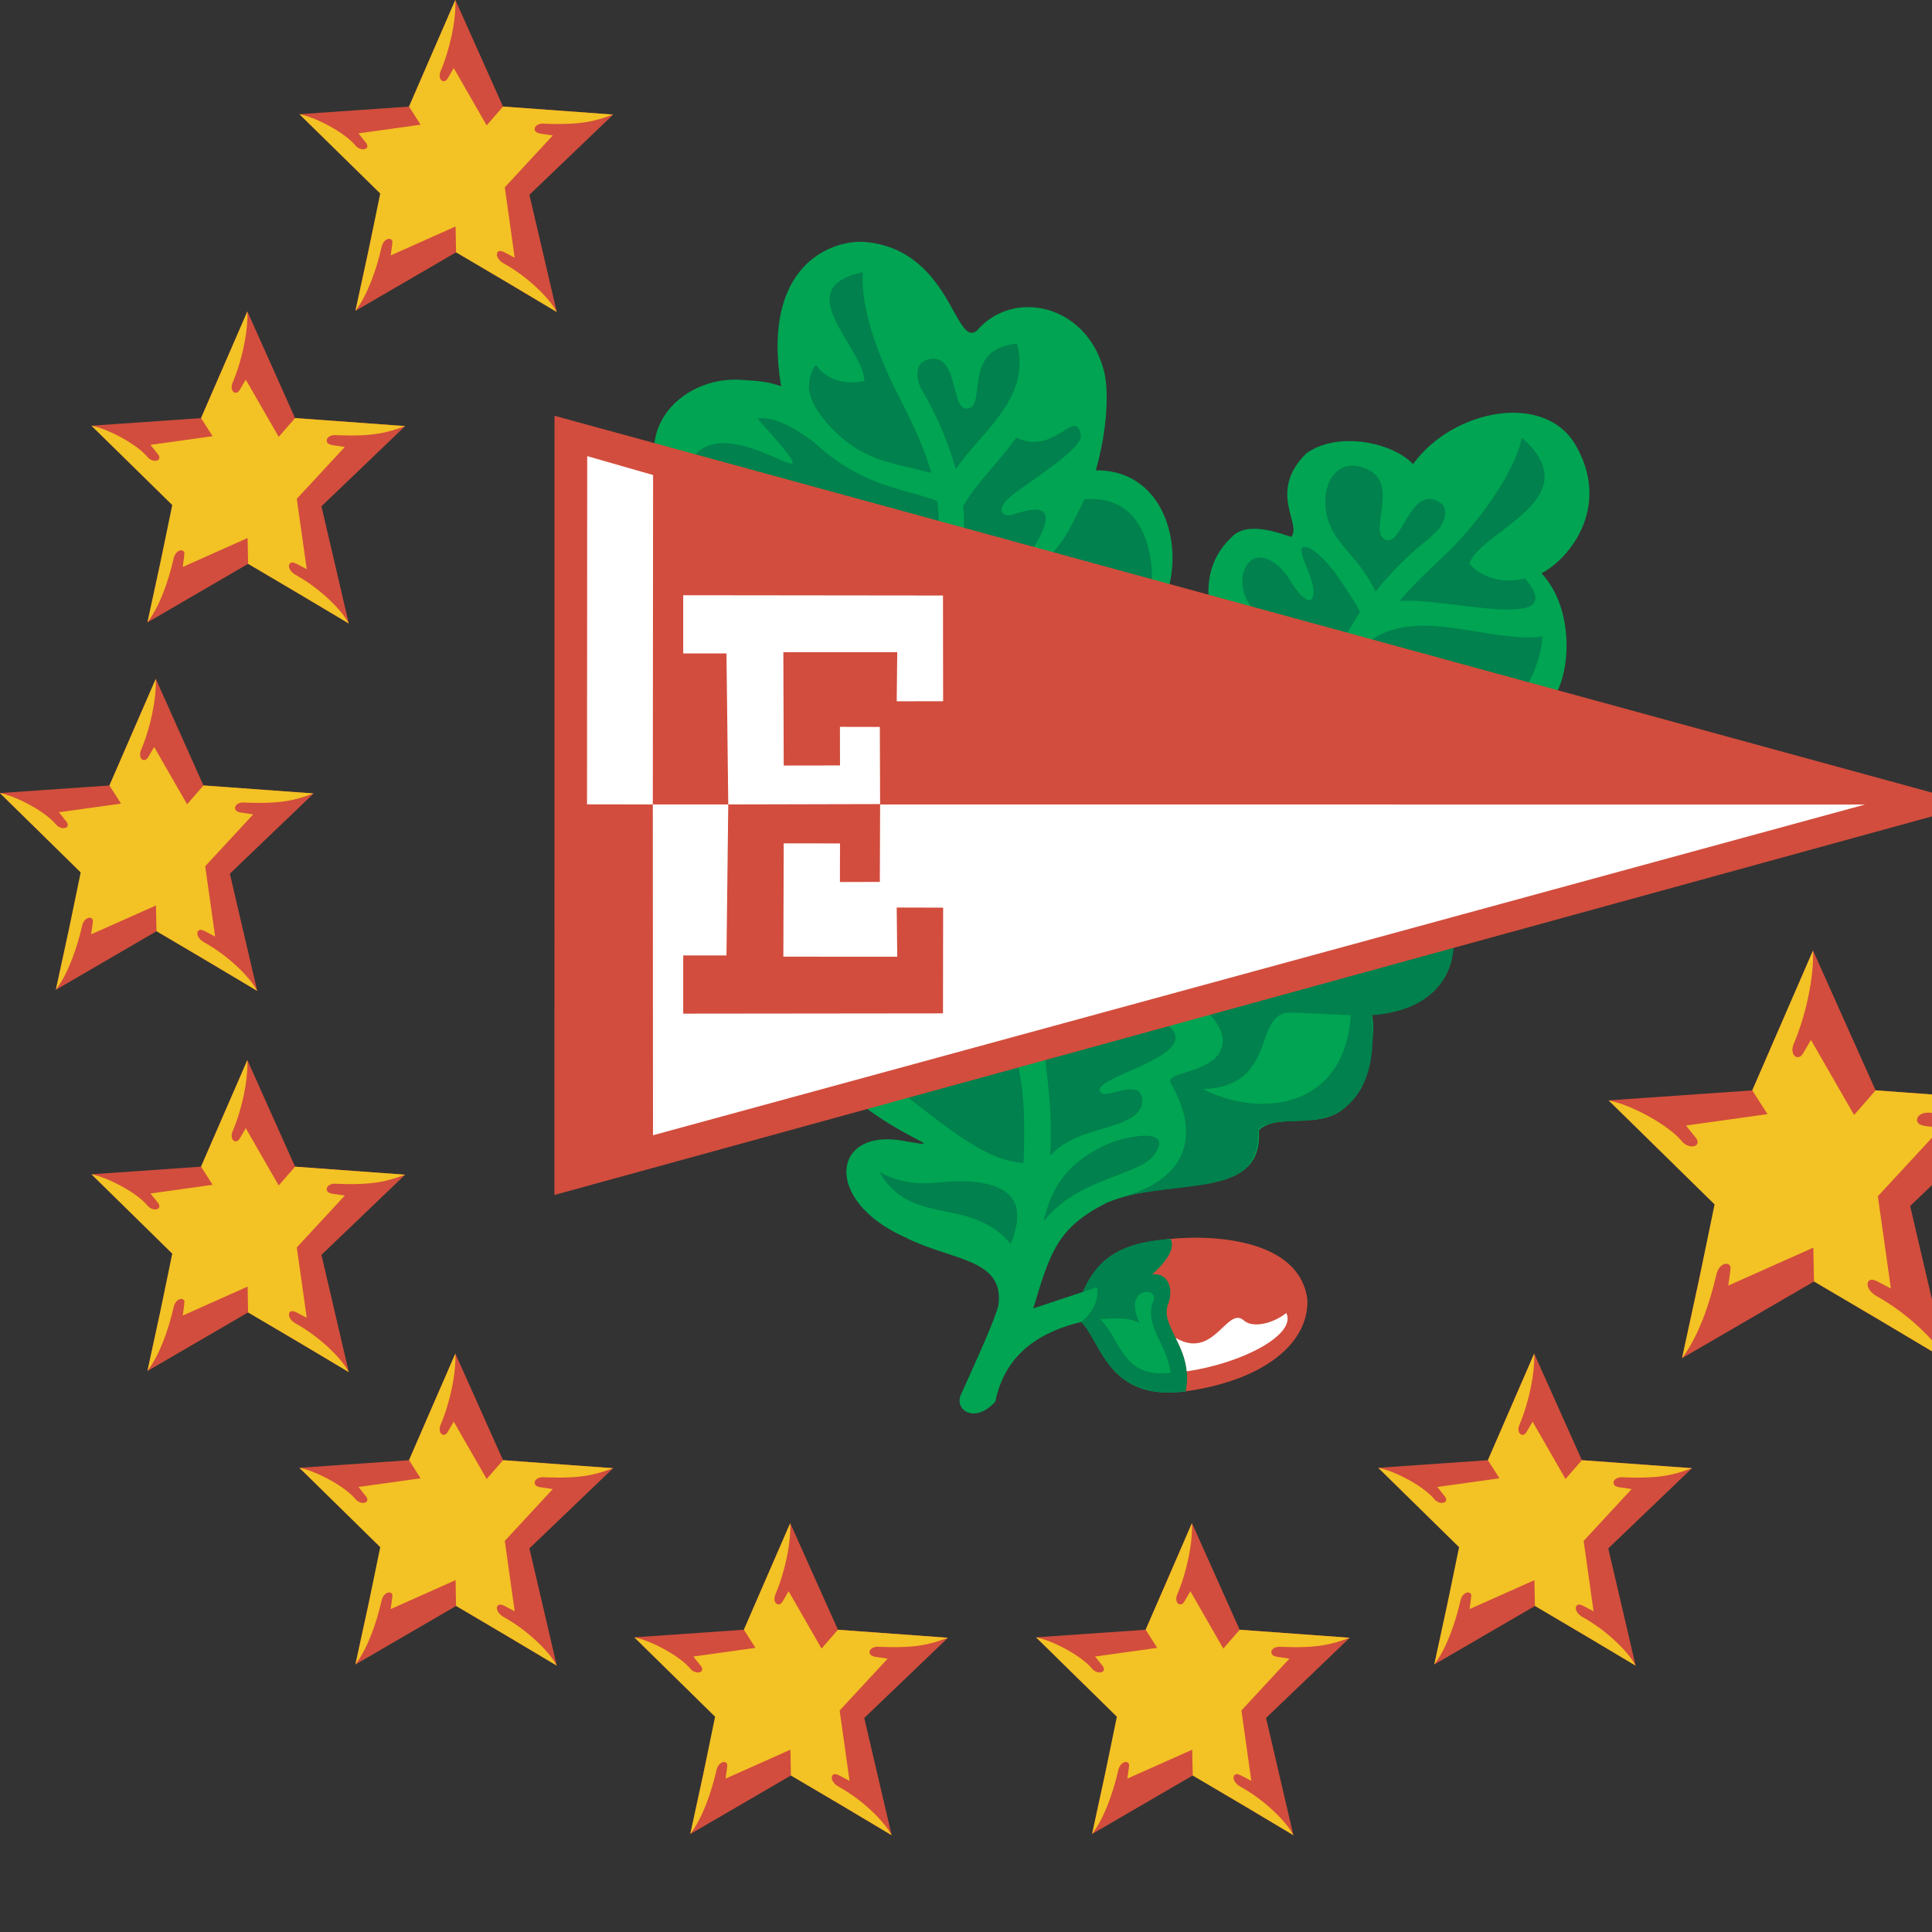 <?xml version="1.0" encoding="UTF-8" standalone="no"?>
<svg
   xmlns:dc="http://purl.org/dc/elements/1.1/"
   xmlns:cc="http://creativecommons.org/ns#"
   xmlns:rdf="http://www.w3.org/1999/02/22-rdf-syntax-ns#"
   xmlns:svg="http://www.w3.org/2000/svg"
   xmlns="http://www.w3.org/2000/svg"
   xmlns:sodipodi="http://sodipodi.sourceforge.net/DTD/sodipodi-0.dtd"
   xmlns:inkscape="http://www.inkscape.org/namespaces/inkscape"
   version="1.1"
   id="Layer_1"
   x="0px"
   y="0px"
   viewBox="0 0 1000 1000"
   xml:space="preserve"
   sodipodi:docname="Estudiantesdelaplata.svg"
   width="1000"
   height="1000"
   inkscape:version="1.0.1 (3bc2e813f5, 2020-09-07)"><rect x="0" y="0" width="1000" height="1000" fill="#333333" stroke="none"/><defs
   id="defs105" /><sodipodi:namedview
   pagecolor="#ffffff"
   bordercolor="#666666"
   borderopacity="1"
   objecttolerance="10"
   gridtolerance="10"
   guidetolerance="10"
   inkscape:pageopacity="0"
   inkscape:pageshadow="2"
   inkscape:window-width="1920"
   inkscape:window-height="1017"
   id="namedview103"
   showgrid="false"
   inkscape:zoom="1.2566962"
   inkscape:cx="420.94501"
   inkscape:cy="297.638"
   inkscape:window-x="-8"
   inkscape:window-y="-8"
   inkscape:window-maximized="1"
   inkscape:current-layer="Layer_1" />

















































<g
   id="g982"
   transform="matrix(4.546,0,0,4.546,-1395.682,-885.567)"><polygon
     style="clip-rule:evenodd;fill:#d24d3d;fill-rule:evenodd"
     points="353.145,243.314 343.612,252.447 346.723,265.777 335.283,258.986 323.804,265.665 326.691,252.306 317.431,243.271 329.903,242.405 335.178,230.26 340.608,242.405 "
     id="polygon2" /><path
     style="clip-rule:evenodd;fill:#f3c224;fill-rule:evenodd"
     d="m 326.625,252.306 -9.197,-9.035 c 1.87,0.355 5.166,2.077 6.41,3.601 0.617,0.675 1.639,0.421 1.225,-0.272 l 6.57,-1.485 -1.731,-2.709 2.638,-6.071 2.639,-6.074 c 0.086,2.272 -0.599,5.581 -1.688,8.128 -0.37,0.892 0.314,1.504 0.793,0.866 l 4.227,5.561 2.101,-2.415 12.536,0.913 c -1.99,0.729 -3.554,1.202 -7.7,1.043 -1.306,-0.178 -1.634,0.907 -0.722,1.1 l -4.467,6.099 0.398,7.385 c -0.9,-0.433 -1.119,0.718 0.107,1.37 2.581,1.429 5.119,3.859 5.969,5.488 l -5.728,-3.416 -5.745,-3.385 -0.061,-3.217 -7.211,2.306 c 0.257,-0.88 -0.986,-0.903 -1.224,0.391 -0.571,2.471 -1.563,5.348 -2.965,7.188 l 1.447,-6.679 z"
     id="path4" /><polygon
     style="clip-rule:evenodd;fill:#f3c224;fill-rule:evenodd"
     points="346.271,245.692 340.805,251.596 341.939,259.607 335.189,256.065 327.82,259.353 328.911,251.414 324.146,245.451 331.219,244.465 334.996,238.023 338.777,244.594 "
     id="polygon6" /><polygon
     style="clip-rule:evenodd;fill:#d24d3d;fill-rule:evenodd"
     points="376.823,207.85 367.29,216.979 370.403,230.311 358.963,223.518 347.478,230.197 350.371,216.837 341.112,207.803 353.584,206.937 358.858,194.795 364.287,206.937 "
     id="polygon8" /><path
     style="clip-rule:evenodd;fill:#f3c224;fill-rule:evenodd"
     d="m 350.305,216.837 -9.199,-9.034 c 1.866,0.354 5.168,2.077 6.41,3.601 0.619,0.677 1.64,0.417 1.227,-0.27 l 6.57,-1.489 -1.728,-2.709 2.634,-6.072 2.641,-6.071 c 0.09,2.272 -0.6,5.581 -1.689,8.131 -0.361,0.89 0.318,1.5 0.794,0.86 l 4.224,5.559 2.102,-2.411 12.534,0.913 c -1.987,0.728 -3.55,1.2 -7.702,1.045 -1.301,-0.176 -1.632,0.905 -0.717,1.097 l -4.462,6.102 0.393,7.381 c -0.904,-0.43 -1.125,0.723 0.108,1.371 2.583,1.433 5.119,3.867 5.967,5.489 l -5.725,-3.415 -5.748,-3.385 -0.06,-3.215 -7.209,2.306 c 0.259,-0.882 -0.984,-0.901 -1.23,0.395 -0.566,2.467 -1.56,5.339 -2.961,7.182 l 1.454,-6.68 z"
     id="path10" /><polygon
     style="clip-rule:evenodd;fill:#f3c224;fill-rule:evenodd"
     points="369.951,210.224 364.488,216.13 365.615,224.142 358.87,220.594 351.498,223.882 352.586,215.945 347.827,209.986 354.896,208.999 358.674,202.55 362.453,209.13 "
     id="polygon12" /><polygon
     style="clip-rule:evenodd;fill:#d24d3d;fill-rule:evenodd"
     points="342.719,285.146 333.185,294.277 336.296,307.608 324.855,300.815 313.376,307.498 316.266,294.134 307.003,285.095 319.474,284.234 324.75,272.092 330.178,284.234 "
     id="polygon14" /><path
     style="clip-rule:evenodd;fill:#f3c224;fill-rule:evenodd"
     d="M 316.198,294.134 307,285.095 c 1.869,0.36 5.168,2.081 6.408,3.607 0.619,0.673 1.642,0.418 1.227,-0.274 l 6.572,-1.484 -1.734,-2.71 2.639,-6.072 2.638,-6.07 c 0.084,2.272 -0.599,5.58 -1.686,8.128 -0.367,0.892 0.313,1.504 0.789,0.861 l 4.227,5.564 2.102,-2.415 12.537,0.911 c -1.99,0.733 -3.552,1.202 -7.697,1.045 -1.313,-0.174 -1.643,0.907 -0.727,1.099 l -4.463,6.102 0.396,7.383 c -0.902,-0.433 -1.121,0.721 0.106,1.369 2.585,1.433 5.117,3.862 5.97,5.489 l -5.729,-3.416 -5.744,-3.386 -0.061,-3.219 -7.207,2.31 c 0.255,-0.879 -0.988,-0.902 -1.224,0.395 -0.575,2.468 -1.564,5.341 -2.969,7.186 l 1.45,-6.684 z"
     id="path16" /><polygon
     style="clip-rule:evenodd;fill:#f3c224;fill-rule:evenodd"
     points="335.844,287.522 330.378,293.427 331.51,301.439 324.766,297.897 317.392,301.181 318.48,293.242 313.722,287.281 320.791,286.297 324.564,279.853 328.346,286.428 "
     id="polygon18" /><polygon
     style="clip-rule:evenodd;fill:#d24d3d;fill-rule:evenodd"
     points="353.145,328.549 343.612,337.678 346.723,351.01 335.285,344.215 323.804,350.899 326.691,337.541 317.431,328.502 329.903,327.637 335.178,315.496 340.608,327.637 "
     id="polygon20" /><path
     style="clip-rule:evenodd;fill:#f3c224;fill-rule:evenodd"
     d="m 326.625,337.541 -9.197,-9.039 c 1.87,0.36 5.166,2.082 6.41,3.606 0.617,0.674 1.639,0.414 1.225,-0.272 l 6.57,-1.487 -1.731,-2.712 2.638,-6.071 2.639,-6.069 c 0.086,2.269 -0.599,5.581 -1.688,8.127 -0.37,0.892 0.316,1.504 0.793,0.862 l 4.227,5.56 2.101,-2.41 12.536,0.914 c -1.99,0.728 -3.554,1.199 -7.7,1.041 -1.306,-0.174 -1.634,0.908 -0.722,1.099 l -4.467,6.101 0.398,7.383 c -0.9,-0.431 -1.119,0.722 0.107,1.371 2.581,1.433 5.119,3.862 5.969,5.489 l -5.728,-3.42 -5.745,-3.379 -0.061,-3.218 -7.211,2.303 c 0.257,-0.877 -0.986,-0.896 -1.224,0.395 -0.571,2.471 -1.563,5.343 -2.965,7.186 l 1.447,-6.681 z"
     id="path22" /><polygon
     style="clip-rule:evenodd;fill:#f3c224;fill-rule:evenodd"
     points="346.271,330.926 340.805,336.832 341.939,344.842 335.189,341.297 327.82,344.586 328.911,336.647 324.146,330.689 331.219,329.699 334.996,323.254 338.777,329.834 "
     id="polygon24" /><polygon
     style="clip-rule:evenodd;fill:#d24d3d;fill-rule:evenodd"
     points="376.823,361.967 367.29,371.098 370.403,384.431 358.963,377.641 347.478,384.317 350.371,370.961 341.11,361.922 353.584,361.055 358.858,348.918 364.287,361.055 "
     id="polygon26" /><path
     style="clip-rule:evenodd;fill:#f3c224;fill-rule:evenodd"
     d="m 350.305,370.961 -9.199,-9.039 c 1.866,0.354 5.168,2.076 6.41,3.601 0.619,0.676 1.64,0.419 1.227,-0.271 l 6.57,-1.488 -1.728,-2.709 2.634,-6.071 2.641,-6.065 c 0.09,2.266 -0.6,5.573 -1.689,8.125 -0.361,0.887 0.318,1.5 0.794,0.86 l 4.224,5.56 2.102,-2.41 12.534,0.914 c -1.987,0.727 -3.55,1.193 -7.702,1.041 -1.301,-0.174 -1.632,0.906 -0.717,1.1 l -4.462,6.098 0.393,7.385 c -0.904,-0.43 -1.125,0.718 0.108,1.369 2.583,1.435 5.119,3.861 5.967,5.49 l -5.725,-3.415 -5.748,-3.388 -0.06,-3.216 -7.209,2.304 c 0.259,-0.877 -0.984,-0.897 -1.23,0.396 -0.566,2.471 -1.56,5.34 -2.961,7.186 l 1.454,-6.677 z"
     id="path28" /><polygon
     style="clip-rule:evenodd;fill:#f3c224;fill-rule:evenodd"
     points="369.951,364.342 364.488,370.246 365.615,378.26 358.87,374.719 351.498,378.004 352.586,370.066 347.827,364.103 354.896,363.119 358.674,356.67 362.453,363.248 "
     id="polygon30" /><polygon
     style="clip-rule:evenodd;fill:#d24d3d;fill-rule:evenodd"
     points="414.951,381.273 405.416,390.404 408.529,403.736 397.09,396.941 385.609,403.62 388.499,390.264 379.238,381.225 391.711,380.359 396.985,368.221 402.416,380.359 "
     id="polygon32" /><path
     style="clip-rule:evenodd;fill:#f3c224;fill-rule:evenodd"
     d="m 388.43,390.264 -9.193,-9.039 c 1.865,0.361 5.165,2.083 6.406,3.607 0.619,0.67 1.643,0.418 1.225,-0.275 l 6.572,-1.483 -1.729,-2.714 2.635,-6.066 2.64,-6.074 c 0.091,2.27 -0.601,5.582 -1.691,8.129 -0.366,0.89 0.32,1.504 0.798,0.863 l 4.221,5.562 2.105,-2.413 12.533,0.914 c -1.987,0.727 -3.549,1.197 -7.699,1.039 -1.303,-0.173 -1.635,0.906 -0.721,1.096 l -4.464,6.102 0.393,7.388 c -0.902,-0.432 -1.12,0.722 0.109,1.369 2.584,1.43 5.115,3.864 5.967,5.49 l -5.725,-3.419 -5.748,-3.382 -0.058,-3.219 -7.212,2.308 c 0.256,-0.88 -0.984,-0.902 -1.227,0.394 -0.571,2.469 -1.561,5.342 -2.961,7.182 l 1.451,-6.679 z"
     id="path34" /><polygon
     style="clip-rule:evenodd;fill:#f3c224;fill-rule:evenodd"
     points="408.081,383.651 402.613,389.557 403.743,397.568 396.998,394.021 389.625,397.308 390.717,389.37 385.955,383.408 393.024,382.424 396.804,375.978 400.581,382.553 "
     id="polygon36" /><polygon
     style="clip-rule:evenodd;fill:#d24d3d;fill-rule:evenodd"
     points="460.695,381.273 451.163,390.404 454.271,403.736 442.834,396.941 431.355,403.618 434.24,390.264 424.985,381.225 437.457,380.359 442.725,368.219 448.156,380.359 "
     id="polygon38" /><path
     style="clip-rule:evenodd;fill:#f3c224;fill-rule:evenodd"
     d="m 434.176,390.264 -9.199,-9.039 c 1.872,0.357 5.173,2.083 6.412,3.607 0.622,0.67 1.643,0.418 1.225,-0.275 l 6.574,-1.483 -1.734,-2.714 2.64,-6.066 2.632,-6.074 c 0.093,2.27 -0.59,5.582 -1.679,8.129 -0.373,0.89 0.311,1.504 0.791,0.863 l 4.222,5.562 2.102,-2.413 12.535,0.914 c -1.989,0.727 -3.551,1.197 -7.694,1.039 -1.31,-0.173 -1.641,0.906 -0.724,1.096 l -4.465,6.102 0.395,7.383 c -0.9,-0.427 -1.12,0.727 0.107,1.374 2.585,1.428 5.119,3.862 5.973,5.49 l -5.728,-3.419 -5.746,-3.382 -0.065,-3.219 -7.204,2.308 c 0.255,-0.882 -0.984,-0.902 -1.229,0.394 -0.572,2.469 -1.565,5.342 -2.963,7.182 l 1.45,-6.679 z"
     id="path40" /><polygon
     style="clip-rule:evenodd;fill:#f3c224;fill-rule:evenodd"
     points="453.822,383.649 448.357,389.553 449.488,397.568 442.747,394.021 435.371,397.308 436.465,389.37 431.698,383.408 438.771,382.424 442.547,375.978 446.324,382.553 "
     id="polygon42" /><polygon
     style="clip-rule:evenodd;fill:#d24d3d;fill-rule:evenodd"
     points="499.662,361.967 490.127,371.099 493.238,384.431 481.801,377.641 470.319,384.317 473.208,370.961 463.946,361.922 476.421,361.055 481.692,348.918 487.124,361.055 "
     id="polygon44" /><path
     style="clip-rule:evenodd;fill:#f3c224;fill-rule:evenodd"
     d="m 473.141,370.961 -9.201,-9.039 c 1.873,0.354 5.171,2.076 6.414,3.604 0.618,0.672 1.64,0.415 1.226,-0.274 l 6.57,-1.488 -1.728,-2.709 2.638,-6.071 2.634,-6.065 c 0.088,2.268 -0.599,5.573 -1.688,8.125 -0.369,0.887 0.314,1.5 0.796,0.861 l 4.221,5.559 2.103,-2.41 12.538,0.914 c -1.99,0.727 -3.553,1.197 -7.7,1.043 -1.304,-0.176 -1.637,0.904 -0.72,1.098 l -4.464,6.098 0.392,7.385 c -0.898,-0.43 -1.117,0.718 0.107,1.369 2.585,1.435 5.119,3.861 5.967,5.49 l -5.727,-3.415 -5.744,-3.388 -0.063,-3.216 -7.204,2.304 c 0.256,-0.877 -0.986,-0.897 -1.23,0.396 -0.57,2.473 -1.561,5.344 -2.961,7.186 l 1.448,-6.677 z"
     id="path46" /><polygon
     style="clip-rule:evenodd;fill:#f3c224;fill-rule:evenodd"
     points="492.789,364.342 487.325,370.246 488.453,378.26 481.71,374.719 474.336,378.004 475.424,370.066 470.662,364.103 477.73,363.119 481.51,356.67 485.29,363.248 "
     id="polygon48" /><polygon
     style="clip-rule:evenodd;fill:#d24d3d;fill-rule:evenodd"
     points="537,320.144 524.5,332.116 528.58,349.596 513.583,340.689 498.527,349.445 502.313,331.932 490.174,320.088 506.526,318.949 513.441,303.027 520.565,318.949 "
     id="polygon50" /><path
     style="clip-rule:evenodd;fill:#f3c224;fill-rule:evenodd"
     d="m 502.23,331.932 -12.065,-11.844 c 2.452,0.461 6.778,2.723 8.407,4.726 0.813,0.879 2.148,0.544 1.608,-0.361 l 8.614,-1.948 -2.27,-3.555 3.456,-7.961 3.459,-7.961 c 0.116,2.98 -0.783,7.321 -2.211,10.663 -0.482,1.166 0.414,1.97 1.043,1.13 l 5.535,7.289 2.76,-3.164 16.434,1.198 c -2.608,0.955 -4.656,1.573 -10.094,1.366 -1.713,-0.229 -2.147,1.189 -0.945,1.441 l -5.852,8 0.518,9.678 c -1.181,-0.564 -1.469,0.947 0.141,1.797 3.386,1.882 6.712,5.067 7.826,7.195 l -7.509,-4.477 -7.535,-4.436 -0.082,-4.221 -9.447,3.023 c 0.332,-1.153 -1.294,-1.176 -1.609,0.515 -0.75,3.24 -2.049,7.007 -3.887,9.419 l 1.901,-8.757 z"
     id="path52" /><polygon
     style="clip-rule:evenodd;fill:#f3c224;fill-rule:evenodd"
     points="527.989,323.258 520.823,331.004 522.308,341.51 513.461,336.862 503.794,341.17 505.224,330.764 498.978,322.95 508.251,321.654 513.204,313.205 518.161,321.826 "
     id="polygon54" /><path
     style="clip-rule:evenodd;fill:#d24d3d;fill-rule:evenodd"
     d="m 439.959,335.89 c 5.894,-0.62 15.144,0.274 15.911,6.931 0.155,4.835 -4.84,9.228 -14.242,10.445 0.342,-1.074 0.454,-1.619 0.289,-2.362 -1.022,-3.196 -1.074,-2.524 -1.559,-4.401 -2.326,-2.365 -1.279,-1.713 -3.567,-5.664 1.675,-1.408 3.518,-3.179 3.168,-4.949"
     id="path56" /><path
     style="clip-rule:evenodd;fill:#00a452;fill-rule:evenodd"
     d="m 431.782,248.352 c 7.157,-0.075 9.817,7.325 8.336,13.192 1.131,5.126 4.61,7.32 3.53,7.674 -23.01,7.551 0.643,-18.692 -58.881,-15.47 -7.804,-9.213 -0.203,-16.351 6.852,-15.681 1.725,0.105 2.766,0.172 4.326,0.708 -2.274,-13.841 5.758,-16.608 9.363,-16.441 9.957,0.739 10.407,12.17 12.93,10.113 4.113,-4.791 12.346,-3.036 14.406,4.349 0.676,2.208 0.475,6.882 -0.862,11.556 m 1.236,83.396 c -0.013,0.008 -0.021,0.012 -0.035,0.02 -5.588,2.827 -6.393,5.603 -8.324,12.007 l 5.662,-1.881 c 1.872,-4.378 5.095,-5.641 9.951,-6.014 0.857,1.629 -2.057,3.903 -2.125,4.066 1.615,-0.279 2.568,1.357 1.802,3.413 -0.968,2.597 3.005,4.978 2.023,9.866 -8.851,1.162 -9.558,-5.665 -11.844,-7.912 -4.324,1.036 -8.632,3.363 -9.79,9.068 -2.305,2.625 -4.857,0.935 -3.841,-0.955 1.635,-3.631 3.884,-8.538 4.196,-10.045 0.701,-5.324 -5.417,-5.047 -10.57,-7.678 -9.555,-4.23 -8.409,-12.673 0.017,-10.96 5.396,0.935 -0.942,-0.286 -6.827,-5.698 29.18,-15.192 20.8,-4.44 34.51,-9.408 0.861,-0.247 1.676,-0.484 2.451,-0.711 -0.149,-0.405 -0.316,-0.826 -0.504,-1.268 12.771,-5.009 19.614,-7.023 32.706,-6.239 0.349,4.377 -2.325,8.397 -9.262,8.912 0.558,2.377 -0.507,7.646 -2.639,10.159 -2.915,3.274 -8.065,0.841 -10.232,3 0.523,8.249 -10.082,5.159 -17.325,8.258 m 14.175,-75.728 c 1.797,-2.069 5.832,-0.372 6.834,-0.093 1.273,-1.419 -2.751,-5.15 1.752,-9.528 3.501,-2.495 9.682,-1.302 12.123,1.243 4.569,-6.31 15.201,-8.314 18.614,-1.97 3.936,7.027 -0.954,12.861 -3.99,14.402 4.159,4.431 3.304,13.124 0.431,15.223 -23.455,16.496 -46.166,-9.579 -35.764,-19.277"
     id="path58" /><path
     style="clip-rule:evenodd;fill:#00814d;fill-rule:evenodd"
     d="m 430.314,341.895 c 1.871,-4.378 5.111,-5.661 9.967,-6.038 0.856,1.63 -2.019,3.905 -2.086,4.069 1.611,-0.284 2.561,1.357 1.8,3.412 -0.968,2.594 3.002,4.977 2.02,9.863 -8.847,1.165 -9.618,-5.64 -11.903,-7.889 0.953,-0.695 2.119,-2.299 1.797,-3.941 z"
     id="path60" /><path
     style="clip-rule:evenodd;fill:#00814d;fill-rule:evenodd"
     d="m 430.49,251.651 c 8.529,-0.724 8.119,10.254 7.245,12.086 -3.56,5.689 -5.909,1.037 -7.027,0.834 -21.452,-3.889 -32.288,-3.164 -45.314,-16.815 3.816,-8.085 18.992,7.162 7.864,-5.297 3.168,-0.442 7.247,3.429 9.134,4.753 0.636,-0.04 -0.121,-2.509 -1.389,-4.418 -1.535,-1.918 -1.667,-2.664 -1.889,-3.649 -0.019,-0.845 0.167,-2.172 0.814,-2.784 1.043,1.562 3.183,2.358 5.512,1.818 -0.131,-3.892 -8.803,-10.637 -0.097,-12.4 4.855,12.254 3.206,13.924 6.726,13.7 -0.428,-0.67 -1.267,-3.058 0.367,-3.666 3.756,-1.29 2.738,5.486 4.603,5.509 2.348,0.037 -0.299,-6.007 4.611,-7.193 5.52,-1.52 2.94,6.387 0.586,10.231 4.632,2.814 7.186,-3.333 7.831,-0.084 0.409,1.623 -6.221,5.508 -8.093,7.141 -1.7,1.579 -0.746,2.215 0.234,2.027 2.813,-0.977 6.221,-1.633 1.61,5.046 2.979,1.334 5.108,-3.664 6.672,-6.839"
     id="path62" /><path
     style="clip-rule:evenodd;fill:#00814d;fill-rule:evenodd"
     d="m 451.473,265.161 c -1.285,1.135 -14.951,2.222 -14.632,4.223 1.813,6.464 -9.301,10.581 -8.367,11.226 19.957,13.711 52.968,2.597 54.171,-13.338 -5.928,0.816 -14.076,-3.484 -19.612,0.473 -0.682,-0.989 1.206,-3.578 2.228,-4.284 3.741,-1.505 21.214,4.135 15.39,-2.811 -2.06,0.61 -4.903,0.101 -6.339,-1.691 1.222,-3.702 13.873,-7.356 6.004,-14.293 -8.104,10.39 -7.559,13.535 -10.693,11.801 0.603,-0.521 2.747,-2.827 1.618,-4.265 -3.495,-2.662 -4.537,4.602 -6.336,4.104 -2.257,-0.622 1.296,-5.873 -1.788,-7.859 -4.372,-2.516 -7.23,2.942 -3.416,8.895 -0.377,0.637 0.572,3.895 -1.053,2.224 -0.946,-1.309 -2.931,-3.054 -3.437,-2.341 -0.132,1.049 0.996,2.638 1.337,4.569 0.171,2.044 -1.015,1.798 -2.728,-1.034 -0.946,-1.597 -2.86,-3.079 -4.28,-2.222 -2.254,1.795 -0.704,6.154 1.933,6.623"
     id="path64" /><path
     style="clip-rule:evenodd;fill:#00814d;fill-rule:evenodd"
     d="m 408.93,318.82 c 1.393,0.438 8.311,7.141 13.008,8.141 -5.012,0.313 -7.998,2.099 -14.97,0.967 3.603,6.861 10.716,2.803 15.319,8.781 0.398,-1.035 0.525,-2.1 0.525,-3.541 -0.002,-1.445 -0.131,-3.275 -0.488,-5.847 1.38,0.056 1.459,-0.237 1.752,-0.315 0.592,-0.153 0.971,5.211 1.227,3.8 0.444,1.608 0.271,2.235 0.611,2.97 3.726,-4.743 10.629,-5.167 12.354,-7.298 3.153,-3.955 -4.637,-2.063 -6.948,-0.679 1.546,-1.777 6.801,-3.938 5.575,-6.435 -0.687,-1.337 -3.615,0.269 -4.375,-0.038 -2.59,-1.813 12.95,-4.287 6.937,-8.212 -1.118,-0.444 -8.644,2.747 -10.398,1.361 z"
     id="path66" /><path
     style="fill:#00a452"
     d="m 408.514,227.797 c -0.669,3.389 0.914,6.525 3.094,10.809 3.88,6.154 6.936,16.303 3.996,19.595 -0.259,2.488 0.168,4.28 1.166,6.364 1.313,2.757 2.578,5.408 1.223,8.776 l -0.027,0.058 c -1.402,2.855 -0.559,5.077 0.458,7.751 1.568,4.113 3.51,9.209 -0.646,18.918 l -1.362,-0.577 c 3.923,-9.165 2.096,-13.947 0.626,-17.813 -1.141,-2.99 -2.088,-5.476 -0.414,-8.903 1.099,-2.76 -0.026,-5.122 -1.198,-7.572 -1.085,-2.274 -2.205,-4.621 -1.887,-7.538 l 0.002,-0.029 0.007,-0.045 c 1.375,-6.684 -1.682,-12.704 -4.414,-18.08 h -0.004 c -2.3,-4.528 -4.515,-10.658 -3.748,-14.544 z"
     id="path68" /><path
     style="fill:#00a452"
     d="m 421.823,336.785 c 1.581,-1.434 2.655,-16.131 0.922,-21.182 -1.328,-7.153 0.209,-10.926 4.158,-12.894 1.164,-2.217 1.428,-4.041 1.279,-6.34 l 1.472,-0.1 c 0.168,2.512 0.341,5.108 -1.029,7.703 l -0.018,0.025 -0.023,0.034 c -7.656,4.247 2.598,16.685 -4.721,33.412 0.213,-1.469 -1,0.678 -2.04,-0.658"
     id="path70" /><path
     style="fill:#00a452"
     d="m 476.127,247.137 c -0.52,3.417 -3.073,5.824 -6.574,9.121 -5.74,4.47 -12.057,12.988 -10.406,17.078 -0.6,2.431 -1.607,3.972 -3.25,5.595 -2.17,2.146 -4.256,4.213 -4.125,7.847 l 0.003,0.059 c 0.357,3.166 -1.189,4.967 -3.055,7.136 -2.871,3.338 -6.418,7.471 -5.802,18.018 l 1.474,-0.081 c -0.581,-9.949 2.755,-13.837 5.449,-16.973 2.085,-2.43 3.818,-4.446 3.408,-8.234 -0.101,-2.973 1.759,-4.808 3.69,-6.721 1.791,-1.771 3.638,-3.596 4.33,-6.449 l 0.01,-0.028 0.004,-0.045 c 0.973,-6.758 5.894,-11.381 10.287,-15.517 3.701,-3.478 8.147,-9.629 8.738,-13.55 z"
     id="path72" /><path
     style="fill:#00a452"
     d="m 422.867,234.162 c 1.441,6.146 -4.157,9.8 -7.096,14.139 -2.7,4.391 -1.734,7.565 -1.625,10.126 l 2.128,-0.268 c -3.126,-7.819 9.495,-11.211 9.511,-22.559 -0.653,-2.825 -3.744,-4.172 -2.918,-1.438"
     id="path74" /><path
     style="fill:#00a452"
     d="m 401.219,243.032 c 4.467,5.06 8.78,4.402 13.586,6.181 -0.076,0.612 0.446,1.167 1.572,1.981 l -1.426,1.467 c -2.389,-2.23 -8.791,-1.324 -15.413,-7.661 -1.257,-2.609 -0.561,-4.672 1.681,-1.968"
     id="path76" /><path
     style="fill:#00a452"
     d="m 457.556,250.671 c 0.618,6.703 3.536,5.962 6.355,12.074 -0.423,0.448 -0.002,1.431 0.423,2.756 l -2.015,0.338 c -0.607,-3.211 -4.876,-6.273 -7.882,-15.302 0.536,-2.848 2.92,-3.38 3.119,0.134"
     id="path78" /><path
     style="clip-rule:evenodd;fill:#00814d;fill-rule:evenodd"
     d="m 440.334,318.156 c -0.679,-1.191 3.029,-1.066 5.029,-2.865 1.768,-1.912 0.515,-3.834 -0.82,-5.19 1.452,-1.339 9.202,-0.46 11.303,-6.164 4.572,-6.311 13.322,-9.234 16.729,-2.89 0.192,4.804 -2.399,8.854 -9.39,9.338 0.609,6.074 -1.103,9.535 -3.961,11.147 -2.851,1.541 -7.555,0.279 -8.933,1.874 0.128,7.354 -6.704,5.779 -15.089,7.554 5.202,-1.47 9.318,-5.462 5.132,-12.804"
     id="path80" /><polygon
     style="clip-rule:evenodd;fill:#d24d3d;fill-rule:evenodd"
     points="370.136,330.859 370.149,242.141 531.92,286.398 "
     id="polygon82" /><polygon
     style="clip-rule:evenodd;fill:#ffffff;fill-rule:evenodd"
     points="381.342,286.394 381.363,324.059 519.35,286.406 "
     id="polygon84" /><polygon
     style="clip-rule:evenodd;fill:#ffffff;fill-rule:evenodd"
     points="381.342,286.394 381.374,248.887 373.871,246.735 373.85,286.383 "
     id="polygon86" /><polygon
     style="clip-rule:evenodd;fill:#ffffff;fill-rule:evenodd"
     points="396.205,269.061 396.244,281.962 402.654,281.952 402.646,277.56 407.189,277.569 407.221,286.436 389.932,286.394 389.728,269.202 384.802,269.198 384.802,262.573 414.38,262.607 414.396,274.641 409.111,274.649 409.172,269.061 "
     id="polygon88" /><polygon
     style="clip-rule:evenodd;fill:#d24d3d;fill-rule:evenodd"
     points="396.205,303.728 396.244,290.824 402.654,290.833 402.646,295.226 407.189,295.213 407.221,286.352 389.932,286.394 389.728,303.584 384.802,303.588 384.802,310.213 414.38,310.181 414.396,298.145 409.111,298.131 409.172,303.732 "
     id="polygon90" /><path
     style="fill:#00a452"
     d="m 434.031,324.672 c -5.318,2.146 -7.354,5.074 -8.319,9.723 l -0.728,-5 c 1.878,-6.828 9.948,-5.244 11.857,-8.333 -0.63,1.62 0.27,2.034 -2.81,3.61"
     id="path92" /><path
     style="fill:#00a452"
     d="m 414.199,329.402 c 3.805,-0.383 8.441,0.096 8.617,3.521 l 0.69,-5.69 c -0.674,-0.095 -1.058,-0.146 -1.719,-0.306 -2.837,0.353 -10.863,1.24 -15.261,0.871 1.35,1.038 3.835,2.102 7.673,1.604"
     id="path94" /><path
     style="clip-rule:evenodd;fill:#00a452;fill-rule:evenodd"
     d="m 460.804,310.39 c -2.604,-0.105 -3.713,-0.194 -6.768,-0.302 -4.491,-0.158 -1.356,8.414 -10.051,8.718 6.527,3.341 16.151,2.235 16.819,-8.416"
     id="path96" /><path
     style="clip-rule:evenodd;fill:#00a452;fill-rule:evenodd"
     d="m 436.77,345.43 c -2.06,-4.266 2.593,-4.198 1.465,-2.279 -0.849,2.727 1.668,4.712 2.049,7.952 -5.645,0.642 -5.605,-3.892 -8.027,-6.093 3.319,-0.32 3.939,0.203 4.513,0.42"
     id="path98" /><path
     style="clip-rule:evenodd;fill:#ffffff;fill-rule:evenodd"
     d="m 440.876,347.137 c 4.319,2.522 5.792,-3.504 7.683,-2.059 1.002,1.007 3.375,0.444 4.908,-0.782 1.206,2.479 -5.084,5.741 -11.332,6.642 -0.143,-1.493 -0.722,-2.715 -1.259,-3.801"
     id="path100" /></g>
</svg>
